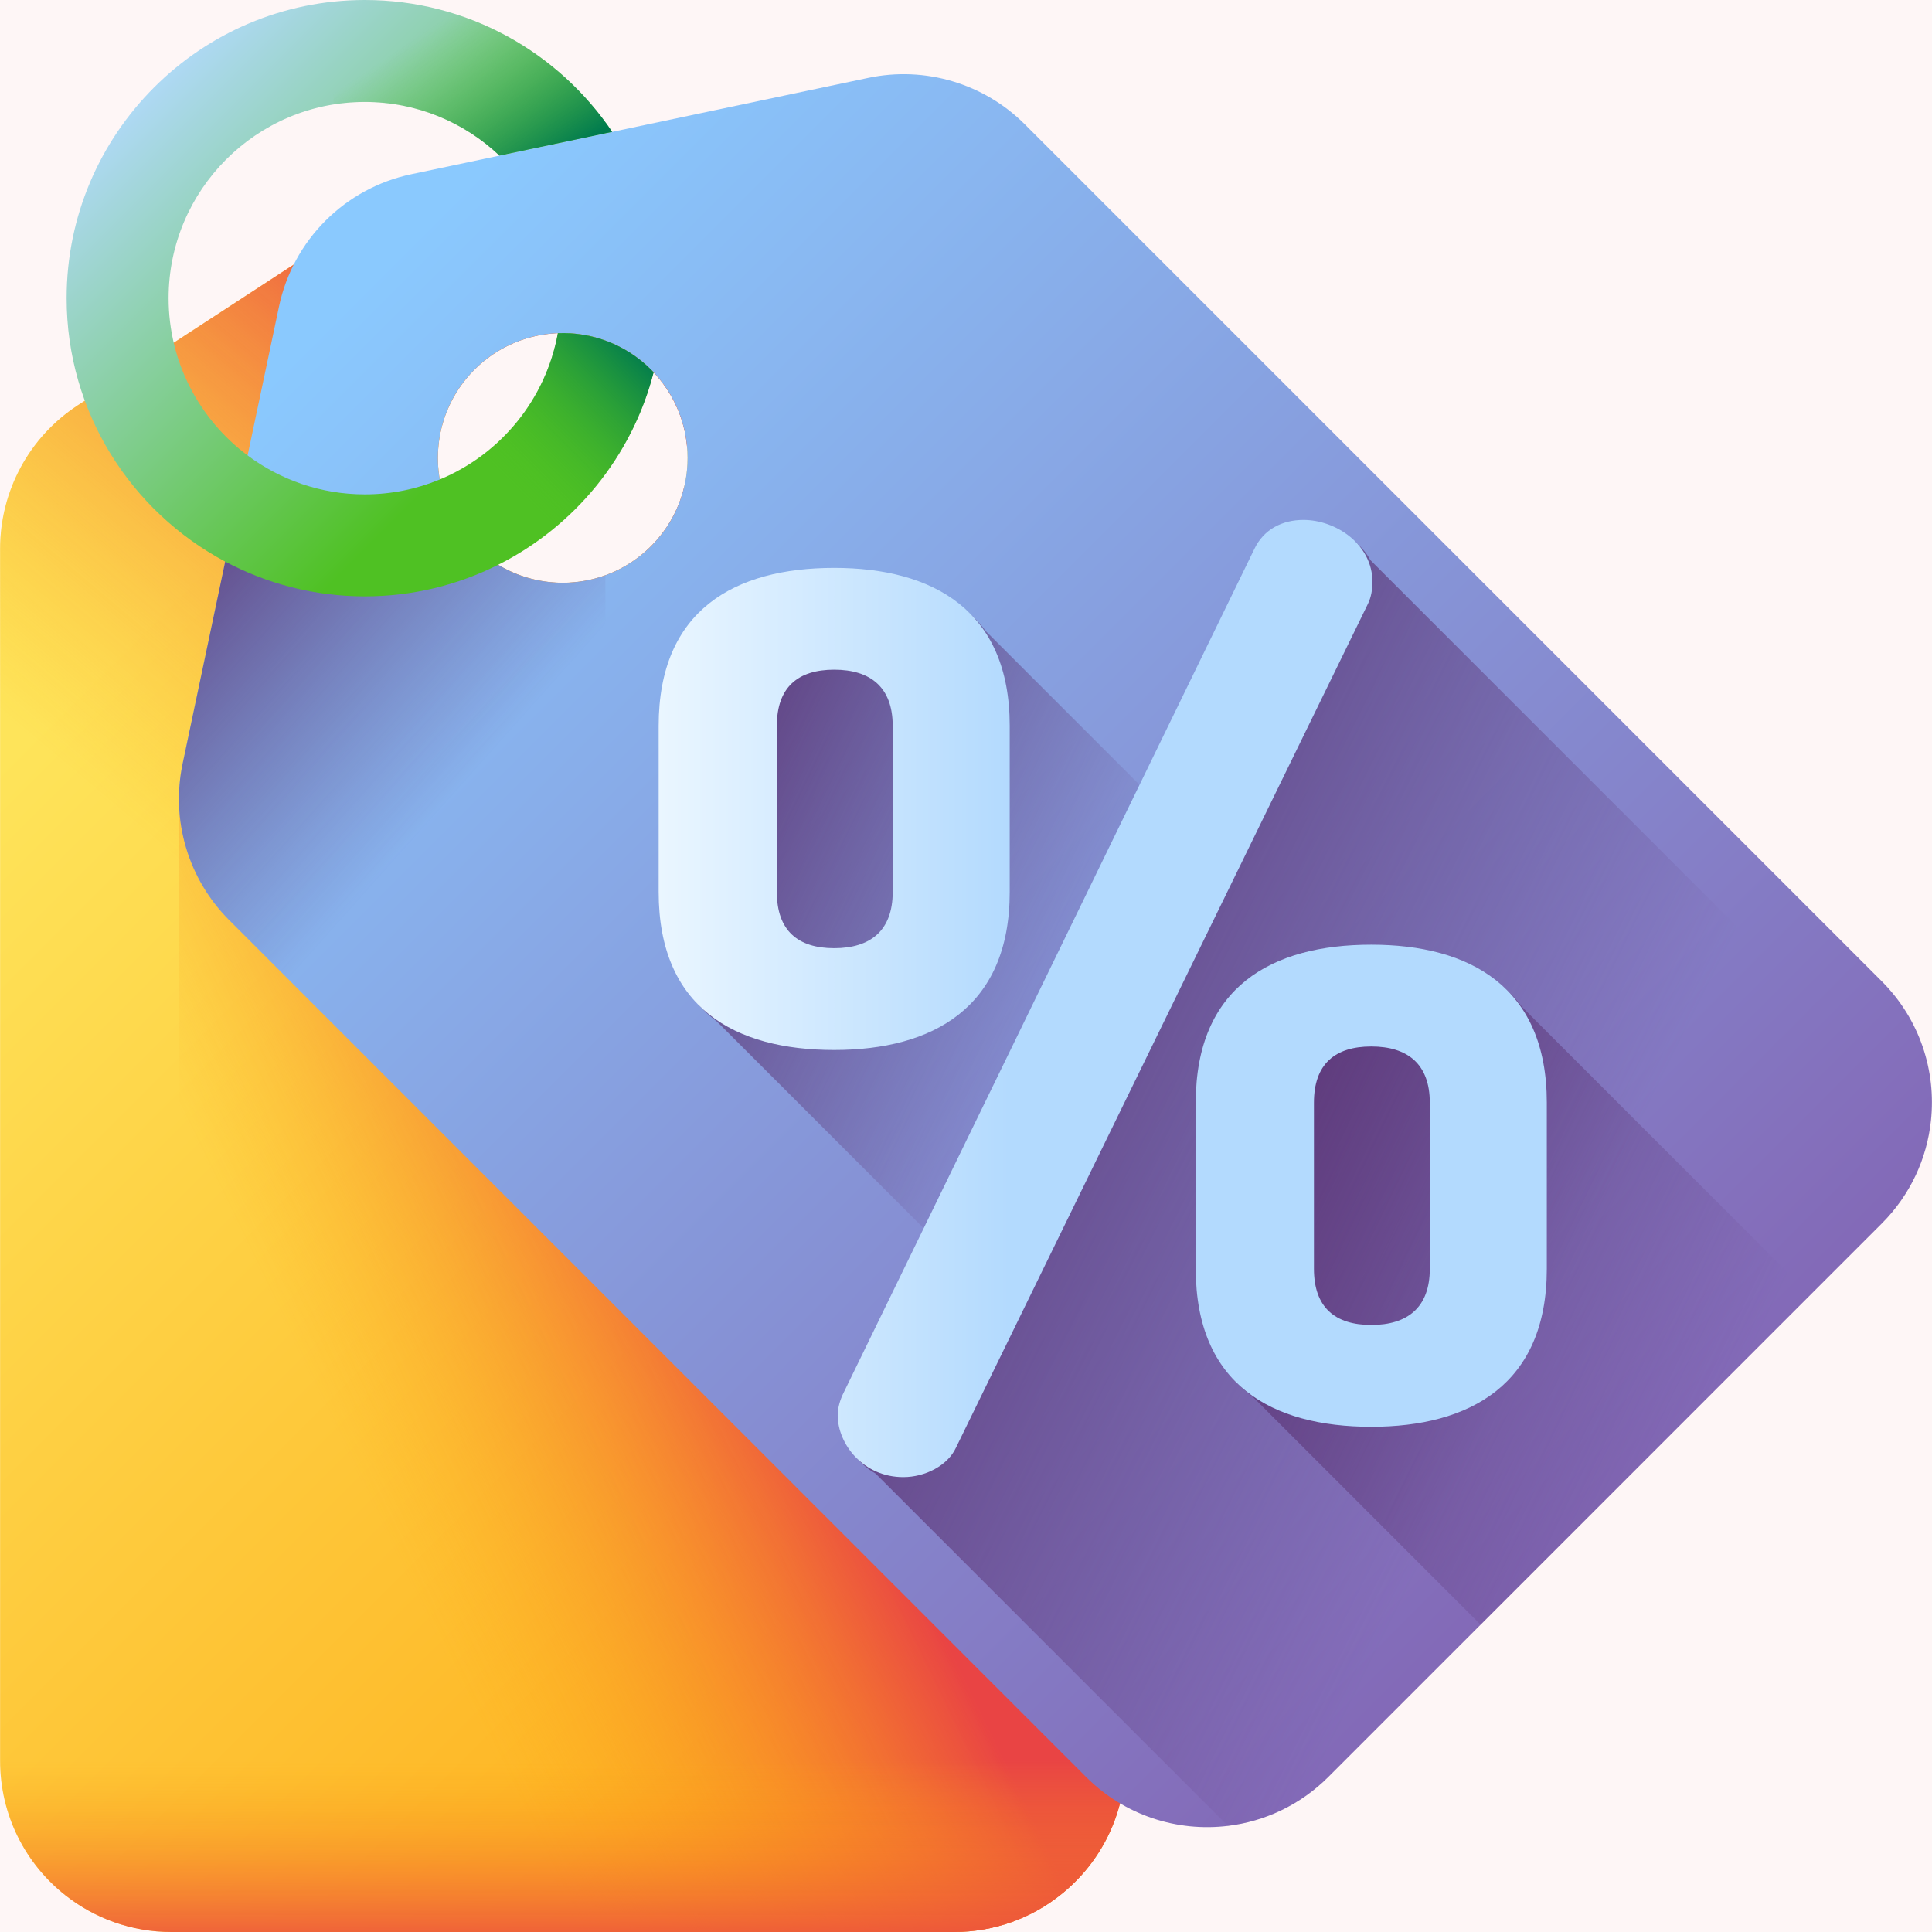 <svg width="64" height="64" viewBox="0 0 64 64" fill="none" xmlns="http://www.w3.org/2000/svg">
<rect width="64" height="64" fill="#1E1E1E"/>
<rect width="1440" height="6940" transform="translate(-465 -3118)" fill="white"/>
<rect x="-32" y="-32" width="573" height="284" rx="16" fill="#E94444" fill-opacity="0.05"/>
<rect x="-31.5" y="-31.5" width="572" height="283" rx="15.5" stroke="#E94444" stroke-opacity="0.2"/>
<g clip-path="url(#clip0_0_1)">
<path d="M34.702 13.425L23.718 6.266H13.563L2.579 13.424C0.971 14.472 0.003 16.262 0.003 18.181V58.323C0.003 60.139 0.852 61.755 2.179 62.794C3.142 63.549 4.359 64 5.679 64H31.602C32.953 64 34.193 63.53 35.166 62.742C36.457 61.702 37.28 60.109 37.28 58.323V18.181C37.28 16.262 36.31 14.472 34.702 13.425ZM18.641 19.306C16.357 19.305 14.505 17.453 14.505 15.169C14.506 12.885 16.358 11.033 18.641 11.033C20.924 11.033 22.776 12.885 22.778 15.169C22.778 17.453 20.926 19.305 18.641 19.306Z" fill="url(#paint0_linear_0_1)"/>
<path d="M6.579 30.467C14.914 30.467 21.778 24.171 22.677 16.076C22.263 17.923 20.614 19.305 18.641 19.306C16.357 19.305 14.505 17.453 14.505 15.169C14.506 12.885 16.358 11.033 18.641 11.033C20.823 11.033 22.61 12.725 22.765 14.869C22.773 14.67 22.778 14.47 22.778 14.268C22.778 11.357 22.009 8.626 20.665 6.265H13.563L2.579 13.424C0.971 14.472 0.003 16.262 0.003 18.181V29.076C2.012 29.97 4.237 30.467 6.579 30.467Z" fill="url(#paint1_linear_0_1)"/>
<path d="M5.928 26.371V64H31.602C32.953 64 34.193 63.53 35.166 62.742C36.457 61.702 37.28 60.109 37.28 58.324V26.371H5.928Z" fill="url(#paint2_linear_0_1)"/>
<path d="M0.003 50.222V58.324C0.003 60.139 0.852 61.755 2.179 62.794C3.142 63.549 4.359 64 5.679 64H31.602C32.953 64 34.193 63.53 35.166 62.742C36.457 61.702 37.28 60.109 37.28 58.324V50.222H0.003Z" fill="url(#paint3_linear_0_1)"/>
<path d="M62.335 32.505L33.949 4.119C32.593 2.763 30.642 2.183 28.765 2.579L13.626 5.771C11.424 6.234 9.705 7.953 9.242 10.155L6.05 25.293C5.654 27.171 6.234 29.122 7.59 30.478L35.976 58.863C37.259 60.147 39.003 60.688 40.676 60.485C41.891 60.338 43.07 59.797 44.004 58.863L62.334 40.533C63.289 39.578 63.834 38.368 63.965 37.123C64.142 35.475 63.597 33.767 62.335 32.505ZM21.566 18.094C19.949 19.709 17.33 19.709 15.716 18.094C14.101 16.478 14.101 13.859 15.716 12.245C17.33 10.63 19.949 10.63 21.566 12.245C23.18 13.859 23.18 16.478 21.566 18.094Z" fill="url(#paint4_linear_0_1)"/>
<path d="M20.054 19.052V42.942L7.591 30.478C6.234 29.122 5.653 27.171 6.051 25.293L7.751 17.223H15.05C15.227 17.535 15.45 17.828 15.716 18.094C16.889 19.267 18.591 19.583 20.054 19.052Z" fill="url(#paint5_linear_0_1)"/>
<path d="M63.965 37.123C63.834 38.368 63.289 39.578 62.335 40.533L44.004 58.863C43.07 59.797 41.891 60.338 40.676 60.485L29.003 48.812C28.315 48.428 27.907 47.703 27.907 47.033C27.907 46.802 27.984 46.529 28.101 46.298L41.707 18.349C42.016 17.689 42.637 17.38 43.334 17.38C44.135 17.38 44.998 17.824 45.396 18.554L63.965 37.123Z" fill="url(#paint6_linear_0_1)"/>
<path d="M57.309 45.559L46.389 56.478L23.749 33.838C22.648 33.016 21.976 31.686 21.976 29.707V24.202C21.976 20.365 24.496 18.97 27.79 18.97C29.852 18.97 31.633 19.53 32.663 20.913L57.309 45.559Z" fill="url(#paint7_linear_0_1)"/>
<path d="M59.967 42.901L49.047 53.82L41.509 46.28C40.407 45.458 39.735 44.13 39.735 42.149V36.644C39.735 32.807 42.255 31.412 45.549 31.412C47.611 31.412 49.392 31.972 50.421 33.357L59.967 42.901Z" fill="url(#paint8_linear_0_1)"/>
<path d="M21.819 29.549V24.045C21.819 20.207 24.339 18.812 27.633 18.812C30.89 18.812 33.448 20.207 33.448 24.045V29.549C33.448 33.387 30.89 34.782 27.633 34.782C24.339 34.782 21.819 33.387 21.819 29.549ZM29.572 24.045C29.572 22.766 28.835 22.184 27.633 22.184C26.432 22.184 25.734 22.766 25.734 24.045V29.549C25.734 30.828 26.432 31.41 27.633 31.41C28.835 31.41 29.572 30.828 29.572 29.549V24.045ZM45.464 19.277C45.464 19.51 45.426 19.781 45.309 20.014L31.665 47.962C31.393 48.543 30.657 48.931 29.921 48.931C28.603 48.931 27.75 47.845 27.75 46.876C27.75 46.644 27.827 46.372 27.944 46.14L41.549 18.192C41.859 17.533 42.48 17.223 43.177 17.223C44.263 17.223 45.464 18.037 45.464 19.277ZM39.611 42.031V36.526C39.611 32.689 42.131 31.294 45.426 31.294C48.682 31.294 51.24 32.689 51.24 36.526V42.031C51.24 45.868 48.682 47.264 45.426 47.264C42.131 47.264 39.611 45.868 39.611 42.031ZM47.364 36.526C47.364 35.247 46.627 34.666 45.426 34.666C44.224 34.666 43.526 35.247 43.526 36.526V42.031C43.526 43.31 44.224 43.891 45.426 43.891C46.627 43.891 47.364 43.31 47.364 42.031V36.526Z" fill="url(#paint9_linear_0_1)"/>
<path d="M21.566 12.245C20.716 11.398 19.592 10.995 18.48 11.038C18.082 13.235 16.578 15.049 14.568 15.884C13.803 16.202 12.965 16.377 12.085 16.377C10.63 16.377 9.285 15.896 8.201 15.087C6.614 13.899 5.585 12.006 5.585 9.877C5.585 6.293 8.5 3.377 12.085 3.377C13.812 3.377 15.382 4.053 16.546 5.155L20.28 4.368C18.503 1.735 15.492 0 12.085 0C6.638 0 2.207 4.43 2.207 9.877C2.207 13.654 4.338 16.943 7.461 18.604C8.842 19.338 10.415 19.755 12.085 19.755C13.672 19.755 15.173 19.378 16.503 18.709C19.026 17.443 20.935 15.125 21.651 12.335C21.624 12.304 21.596 12.274 21.566 12.245Z" fill="url(#paint10_linear_0_1)"/>
<path d="M18.48 11.038C18.082 13.235 16.578 15.049 14.568 15.884C13.803 16.202 12.965 16.377 12.085 16.377C11.733 16.377 11.387 16.349 11.049 16.294V19.7C11.39 19.735 11.735 19.755 12.085 19.755C13.672 19.755 15.173 19.378 16.503 18.709C19.026 17.443 20.935 15.125 21.651 12.335C21.624 12.304 21.596 12.274 21.566 12.245C20.716 11.398 19.592 10.995 18.48 11.038Z" fill="url(#paint11_linear_0_1)"/>
<path d="M12.085 0C11.735 0 11.39 0.019 11.049 0.055V3.461C11.387 3.407 11.732 3.377 12.085 3.377C13.812 3.377 15.382 4.053 16.546 5.155L20.28 4.368C18.503 1.735 15.492 0 12.085 0Z" fill="url(#paint12_linear_0_1)"/>
</g>
<defs>
<linearGradient id="paint0_linear_0_1" x1="2.791" y1="22.403" x2="38.983" y2="58.594" gradientUnits="userSpaceOnUse">
<stop stop-color="#FEE45A"/>
<stop offset="1" stop-color="#FEA613"/>
</linearGradient>
<linearGradient id="paint1_linear_0_1" x1="3.972" y1="26.945" x2="17.751" y2="10.599" gradientUnits="userSpaceOnUse">
<stop stop-color="#FEA613" stop-opacity="0"/>
<stop offset="1" stop-color="#E94444"/>
</linearGradient>
<linearGradient id="paint2_linear_0_1" x1="11.843" y1="48.861" x2="25.488" y2="42.242" gradientUnits="userSpaceOnUse">
<stop stop-color="#FEA613" stop-opacity="0"/>
<stop offset="1" stop-color="#E94444"/>
</linearGradient>
<linearGradient id="paint3_linear_0_1" x1="18.641" y1="58.321" x2="18.641" y2="65.081" gradientUnits="userSpaceOnUse">
<stop stop-color="#FEA613" stop-opacity="0"/>
<stop offset="1" stop-color="#E94444"/>
</linearGradient>
<linearGradient id="paint4_linear_0_1" x1="12.442" y1="8.971" x2="66.533" y2="63.062" gradientUnits="userSpaceOnUse">
<stop stop-color="#8AC9FE"/>
<stop offset="1" stop-color="#814AA0"/>
</linearGradient>
<linearGradient id="paint5_linear_0_1" x1="14.941" y1="26.424" x2="4.63" y2="17.203" gradientUnits="userSpaceOnUse">
<stop stop-color="#5B3374" stop-opacity="0"/>
<stop offset="1" stop-color="#5B3374"/>
</linearGradient>
<linearGradient id="paint6_linear_0_1" x1="51.259" y1="43.402" x2="28.712" y2="32.173" gradientUnits="userSpaceOnUse">
<stop stop-color="#5B3374" stop-opacity="0"/>
<stop offset="1" stop-color="#5B3374"/>
</linearGradient>
<linearGradient id="paint7_linear_0_1" x1="34.703" y1="36.099" x2="19.587" y2="28.783" gradientUnits="userSpaceOnUse">
<stop stop-color="#5B3374" stop-opacity="0"/>
<stop offset="1" stop-color="#5B3374"/>
</linearGradient>
<linearGradient id="paint8_linear_0_1" x1="56.997" y1="46.839" x2="37.987" y2="37.643" gradientUnits="userSpaceOnUse">
<stop stop-color="#5B3374" stop-opacity="0"/>
<stop offset="1" stop-color="#5B3374"/>
</linearGradient>
<linearGradient id="paint9_linear_0_1" x1="21.819" y1="33.077" x2="33.448" y2="33.077" gradientUnits="userSpaceOnUse">
<stop stop-color="#EAF6FF"/>
<stop offset="1" stop-color="#B3DAFE"/>
</linearGradient>
<linearGradient id="paint10_linear_0_1" x1="4.582" y1="2.375" x2="16.273" y2="14.065" gradientUnits="userSpaceOnUse">
<stop stop-color="#B3DAFE"/>
<stop offset="1" stop-color="#4FC123"/>
</linearGradient>
<linearGradient id="paint11_linear_0_1" x1="16.272" y1="15.361" x2="20.603" y2="11.03" gradientUnits="userSpaceOnUse">
<stop stop-color="#4FC123" stop-opacity="0"/>
<stop offset="1" stop-color="#017B4E"/>
</linearGradient>
<linearGradient id="paint12_linear_0_1" x1="13.843" y1="1.207" x2="17.176" y2="6.16" gradientUnits="userSpaceOnUse">
<stop stop-color="#4FC123" stop-opacity="0"/>
<stop offset="1" stop-color="#017B4E"/>
</linearGradient>
<clipPath id="clip0_0_1">
<rect width="64" height="64" fill="white"/>
</clipPath>
</defs>
</svg>
